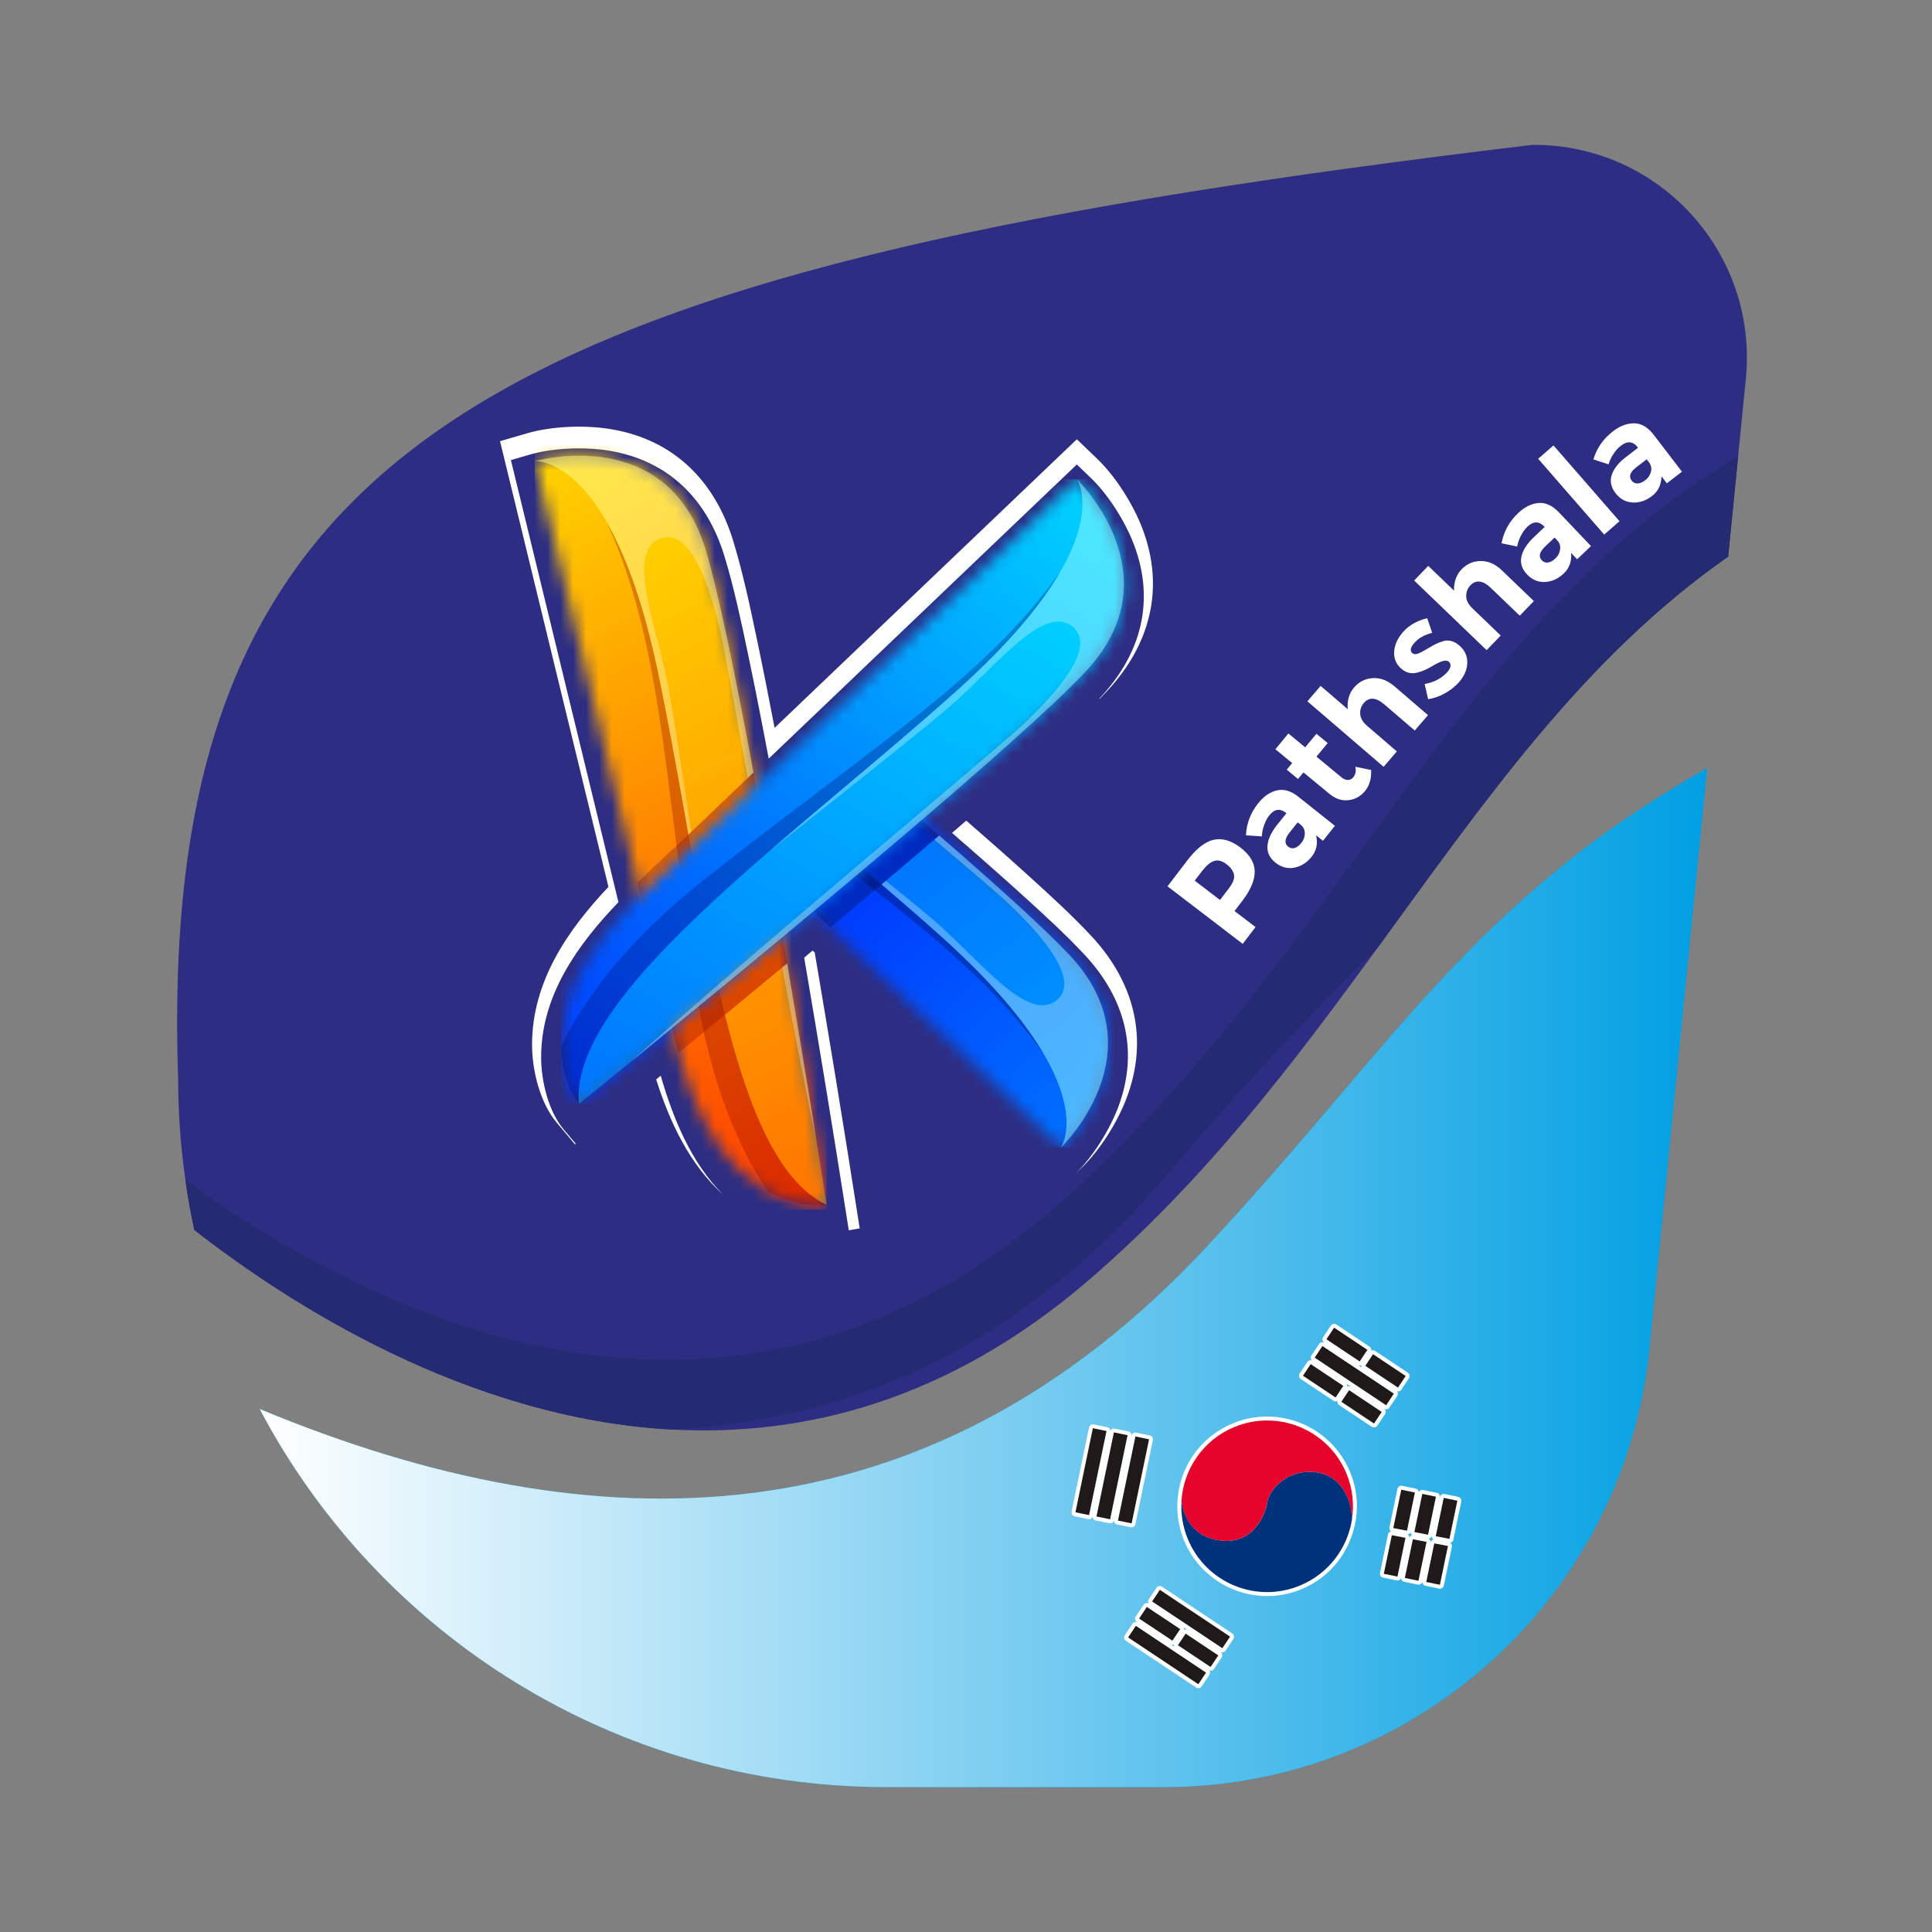 <svg width="150" height="150" viewBox="0 0 150 150" fill="none" xmlns="http://www.w3.org/2000/svg">
<rect x="0" y="0" width="150" height="150" fill="#808080" stroke="none"/>
<path d="M132.54 59.648L128.065 104.633C126.136 123.998 109.845 138.75 90.382 138.75H68.807C47.7 138.75 29.365 126.849 20.16 109.393C46.278 120.248 71.982 120.056 93.648 96.839C108.23 81.209 114.318 69.96 132.54 59.648Z" fill="#009FE3"/>
<path d="M132.54 59.648L128.065 104.633C126.136 123.998 109.845 138.75 90.382 138.75H68.807C47.7 138.75 29.365 126.849 20.16 109.393C46.278 120.248 71.982 120.056 93.648 96.839C108.23 81.209 114.318 69.96 132.54 59.648Z" fill="url(#paint0_linear_35_500)"/>
<path d="M135.547 29.415L134.95 35.413L134.174 43.214C123.017 51.003 115.283 62.152 106.947 73.598C100.457 82.507 93.598 91.602 84.467 99.441C73.654 108.719 62.486 111.546 52.185 110.991C36.233 110.13 22.354 101.165 15.089 95.494C14.812 94.213 14.572 92.914 14.394 91.602C14.024 89.048 13.834 86.429 13.834 83.775C13.78 82.243 13.754 80.74 13.754 79.274C13.754 32.757 41.399 20.535 118.943 11.25H119.116C128.866 11.252 136.515 19.681 135.547 29.415Z" fill="#2D2E83"/>
<path d="M134.95 35.413L134.174 43.214C123.017 51.003 115.283 62.152 106.947 73.598C101.596 78.849 96.11 84.724 90.525 91.294C79.283 104.526 66.119 110.301 52.185 110.991C36.233 110.13 22.354 101.165 15.089 95.494C14.812 94.213 14.572 92.914 14.394 91.602C27.491 101.201 55.61 116.311 81.662 93.955C103.745 74.998 112.539 48.7 134.95 35.413Z" fill="#242B72"/>
<path d="M104.821 114.283C103.353 110.733 99.267 109.039 95.714 110.51C93.231 111.537 91.587 113.842 91.419 116.524C91.352 117.585 91.528 118.626 91.936 119.615C93.404 123.165 97.49 124.856 101.043 123.388C103.282 122.461 104.848 120.488 105.253 118.052C105.256 118.04 105.265 118.03 105.267 118.019C105.467 116.759 105.312 115.467 104.821 114.283Z" fill="white"/>
<path d="M84.493 117.943C84.555 117.957 84.619 117.95 84.674 117.926C84.745 117.895 84.797 117.834 84.83 117.76C84.832 117.815 84.844 117.867 84.875 117.914C84.92 117.983 84.989 118.031 85.07 118.047L86.127 118.265C86.189 118.28 86.253 118.27 86.308 118.249C86.398 118.211 86.469 118.13 86.49 118.028V118.023C86.483 118.095 86.495 118.166 86.535 118.227C86.58 118.296 86.649 118.344 86.73 118.36L87.788 118.578C87.849 118.593 87.913 118.583 87.968 118.562C88.058 118.524 88.129 118.443 88.15 118.341L89.507 111.814C89.524 111.734 89.507 111.651 89.464 111.582C89.419 111.513 89.351 111.466 89.27 111.449L88.212 111.228C88.15 111.214 88.087 111.221 88.032 111.245C87.942 111.283 87.871 111.364 87.849 111.466L87.847 111.473C87.856 111.402 87.842 111.328 87.802 111.266C87.757 111.198 87.688 111.15 87.607 111.134L86.55 110.915C86.488 110.901 86.424 110.911 86.369 110.932C86.298 110.96 86.246 111.022 86.213 111.096C86.21 111.041 86.198 110.989 86.168 110.941C86.123 110.873 86.054 110.825 85.973 110.809L84.915 110.59C84.854 110.576 84.79 110.586 84.735 110.607C84.645 110.645 84.574 110.726 84.553 110.828L83.196 117.355C83.179 117.435 83.196 117.518 83.239 117.587C83.284 117.656 83.352 117.703 83.433 117.72L84.493 117.943Z" fill="white"/>
<path d="M103.522 108.752C103.61 108.812 103.719 108.819 103.811 108.781C103.825 108.776 103.832 108.759 103.847 108.752C103.835 108.797 103.83 108.845 103.84 108.892C103.856 108.973 103.904 109.044 103.97 109.089L106.505 110.775C106.593 110.835 106.702 110.842 106.795 110.804C106.849 110.78 106.899 110.742 106.932 110.69L107.532 109.791C107.577 109.722 107.594 109.639 107.577 109.559C107.561 109.478 107.516 109.409 107.447 109.364L107.452 109.367C107.539 109.426 107.649 109.433 107.741 109.395C107.796 109.371 107.845 109.333 107.879 109.281L108.479 108.382C108.524 108.313 108.54 108.23 108.524 108.152C108.514 108.1 108.486 108.057 108.453 108.017C108.519 108.036 108.59 108.041 108.654 108.015C108.709 107.991 108.759 107.953 108.792 107.901L109.392 107.002C109.437 106.933 109.453 106.85 109.437 106.772C109.42 106.691 109.373 106.62 109.306 106.575L106.771 104.886C106.683 104.827 106.574 104.82 106.482 104.858C106.477 104.86 106.475 104.865 106.47 104.867C106.477 104.829 106.477 104.791 106.47 104.754C106.453 104.673 106.406 104.602 106.339 104.557L103.754 102.835C103.666 102.775 103.557 102.768 103.465 102.806C103.41 102.83 103.36 102.868 103.327 102.92L102.727 103.819C102.682 103.888 102.666 103.971 102.682 104.049C102.699 104.13 102.746 104.201 102.813 104.246L102.82 104.251C102.734 104.203 102.637 104.196 102.552 104.229C102.497 104.253 102.447 104.291 102.414 104.343L101.814 105.242C101.769 105.311 101.752 105.394 101.769 105.475C101.781 105.534 101.814 105.586 101.857 105.626C101.786 105.603 101.71 105.595 101.641 105.624C101.586 105.645 101.537 105.686 101.503 105.738L100.903 106.637C100.858 106.705 100.842 106.788 100.858 106.869C100.875 106.95 100.922 107.021 100.989 107.066L103.522 108.752ZM104.622 107.647C104.608 107.652 104.601 107.668 104.587 107.675C104.599 107.63 104.603 107.583 104.594 107.536C104.587 107.5 104.572 107.469 104.553 107.438L104.909 107.675C104.821 107.616 104.712 107.609 104.622 107.647ZM105.694 105.984C105.687 106.022 105.687 106.06 105.694 106.098C105.701 106.129 105.716 106.155 105.73 106.184L105.417 105.975C105.502 106.022 105.599 106.03 105.682 105.996C105.687 105.994 105.69 105.987 105.694 105.984Z" fill="white"/>
<path d="M90.216 123.189C90.129 123.13 90.019 123.123 89.927 123.161C89.872 123.184 89.823 123.222 89.789 123.274L89.189 124.173C89.144 124.242 89.128 124.325 89.144 124.406C89.151 124.444 89.168 124.477 89.187 124.508C89.102 124.46 89.004 124.453 88.921 124.486C88.867 124.51 88.817 124.548 88.784 124.6L88.184 125.499C88.139 125.568 88.122 125.651 88.139 125.732C88.155 125.812 88.203 125.883 88.269 125.928L88.326 125.966C88.243 125.921 88.148 125.914 88.065 125.947C88.011 125.971 87.961 126.009 87.928 126.061L87.328 126.96C87.282 127.029 87.266 127.112 87.282 127.193C87.299 127.273 87.347 127.344 87.413 127.389L92.868 131.021C92.956 131.08 93.065 131.087 93.157 131.049C93.212 131.025 93.262 130.987 93.295 130.935L93.895 130.036C93.94 129.968 93.957 129.884 93.94 129.804C93.933 129.764 93.916 129.726 93.892 129.69C93.966 129.716 94.042 129.723 94.111 129.695C94.165 129.671 94.215 129.633 94.248 129.581L94.848 128.682C94.893 128.613 94.91 128.53 94.893 128.45C94.877 128.369 94.829 128.298 94.763 128.253L94.734 128.234C94.822 128.291 94.929 128.298 95.021 128.262C95.076 128.241 95.126 128.201 95.159 128.148L95.759 127.249C95.804 127.181 95.821 127.098 95.804 127.017C95.787 126.936 95.74 126.865 95.674 126.82L90.216 123.189ZM91.141 127.676C91.146 127.674 91.148 127.669 91.153 127.667C91.146 127.705 91.146 127.743 91.153 127.781C91.158 127.809 91.172 127.835 91.186 127.861L90.88 127.657C90.963 127.7 91.058 127.71 91.141 127.676ZM91.924 126.545C91.931 126.507 91.931 126.469 91.924 126.431C91.917 126.398 91.903 126.367 91.886 126.339L92.223 126.562C92.135 126.505 92.028 126.498 91.936 126.533C91.931 126.536 91.929 126.543 91.924 126.545Z" fill="white"/>
<path d="M113.213 116.214L112.155 115.993C112.093 115.979 112.029 115.986 111.975 116.01C111.885 116.048 111.813 116.128 111.792 116.23V116.235C111.799 116.164 111.787 116.093 111.747 116.034C111.702 115.965 111.633 115.917 111.552 115.901L110.495 115.683C110.433 115.668 110.369 115.678 110.314 115.699C110.243 115.728 110.191 115.789 110.158 115.863C110.156 115.808 110.144 115.756 110.113 115.709C110.068 115.64 109.999 115.592 109.918 115.576L108.861 115.358C108.799 115.343 108.735 115.35 108.68 115.374C108.59 115.412 108.519 115.493 108.498 115.595L107.879 118.571C107.862 118.652 107.879 118.737 107.924 118.804C107.95 118.844 107.988 118.872 108.028 118.896C108 118.899 107.971 118.894 107.947 118.903C107.857 118.941 107.786 119.022 107.765 119.124L107.143 122.119C107.127 122.2 107.143 122.283 107.186 122.352C107.231 122.421 107.3 122.468 107.381 122.485L108.438 122.703C108.5 122.717 108.564 122.708 108.619 122.686C108.69 122.655 108.742 122.594 108.775 122.52C108.778 122.575 108.789 122.627 108.82 122.674C108.865 122.743 108.934 122.791 109.015 122.807L110.072 123.028C110.134 123.042 110.198 123.035 110.253 123.011C110.343 122.973 110.414 122.893 110.435 122.791L110.438 122.783C110.428 122.855 110.442 122.928 110.483 122.99C110.528 123.059 110.597 123.106 110.677 123.123L111.735 123.343C111.797 123.357 111.861 123.35 111.915 123.327C112.005 123.289 112.077 123.208 112.098 123.106L112.724 120.096C112.741 120.016 112.724 119.93 112.679 119.864C112.653 119.824 112.615 119.795 112.575 119.771C112.601 119.769 112.632 119.774 112.655 119.764C112.745 119.726 112.817 119.646 112.838 119.544L113.452 116.584C113.469 116.503 113.452 116.42 113.41 116.351C113.362 116.278 113.291 116.23 113.213 116.214ZM109.51 118.963C109.513 119.02 109.525 119.074 109.555 119.122C109.582 119.162 109.619 119.19 109.66 119.214C109.631 119.216 109.603 119.212 109.579 119.221C109.508 119.25 109.458 119.311 109.425 119.382C109.423 119.325 109.411 119.271 109.38 119.224C109.354 119.183 109.316 119.155 109.276 119.131C109.304 119.129 109.333 119.133 109.356 119.124C109.425 119.095 109.477 119.036 109.51 118.963ZM111.059 119.757C111.071 119.681 111.057 119.605 111.014 119.541C110.988 119.501 110.95 119.473 110.91 119.449C110.938 119.446 110.967 119.451 110.99 119.442C111.078 119.406 111.147 119.328 111.171 119.228C111.159 119.304 111.173 119.38 111.216 119.444C111.242 119.484 111.28 119.513 111.32 119.537C111.292 119.539 111.263 119.534 111.239 119.544C111.152 119.579 111.083 119.658 111.059 119.757Z" fill="white"/>
<path d="M107.438 122.188L108.498 122.406L109.121 119.397L108.061 119.193L107.438 122.188Z" fill="#1F191A"/>
<path d="M109.852 115.879L108.794 115.661L108.175 118.638L109.238 118.842L109.852 115.879Z" fill="#1F191A"/>
<path d="M111.486 116.204L110.428 115.984L109.812 118.951L110.874 119.155L111.486 116.204Z" fill="#1F191A"/>
<path d="M109.072 122.511L110.129 122.731L110.758 119.712L109.695 119.508L109.072 122.511Z" fill="#1F191A"/>
<path d="M113.149 116.515L112.091 116.297L111.472 119.271L112.534 119.475L113.149 116.515Z" fill="#1F191A"/>
<path d="M110.734 122.824L111.792 123.042L112.418 120.032L111.358 119.828L110.734 122.824Z" fill="#1F191A"/>
<path d="M95.833 110.794C93.399 111.802 91.879 114.082 91.727 116.543C91.865 117.516 92.401 119.162 94.448 119.56C97.403 120.134 98.304 117.35 98.389 116.643C98.475 115.936 99.573 114.243 101.762 114.274C103.878 114.302 104.945 116.154 104.964 117.971C105.146 116.804 105.021 115.573 104.537 114.402C103.13 111.003 99.234 109.388 95.833 110.794Z" fill="#E6042D"/>
<path d="M101.764 114.274C99.575 114.243 98.477 115.936 98.392 116.643C98.306 117.35 97.405 120.137 94.45 119.56C92.403 119.162 91.867 117.516 91.73 116.543C91.668 117.523 91.824 118.529 92.225 119.496C93.632 122.895 97.528 124.51 100.929 123.101C103.159 122.179 104.62 120.189 104.969 117.969C104.945 116.152 103.88 114.302 101.764 114.274Z" fill="#00317B"/>
<path d="M84.849 110.885L83.496 117.413L84.555 117.632L85.908 111.104L84.849 110.885Z" fill="#1F191A"/>
<path d="M86.483 111.209L85.13 117.737L86.189 117.957L87.542 111.429L86.483 111.209Z" fill="#1F191A"/>
<path d="M88.154 111.528L86.8 118.056L87.859 118.276L89.213 111.748L88.154 111.528Z" fill="#1F191A"/>
<path d="M101.762 105.91L101.162 106.81L103.696 108.499L104.296 107.599L101.762 105.91Z" fill="#1F191A"/>
<path d="M104.743 107.934L104.143 108.834L106.677 110.522L107.277 109.622L104.743 107.934Z" fill="#1F191A"/>
<path d="M102.671 104.507L102.072 105.407L107.62 109.104L108.219 108.204L102.671 104.507Z" fill="#1F191A"/>
<path d="M103.581 103.081L102.982 103.981L105.565 105.702L106.165 104.802L103.581 103.081Z" fill="#1F191A"/>
<path d="M106.602 105.142L106.003 106.042L108.539 107.732L109.138 106.832L106.602 105.142Z" fill="#1F191A"/>
<path d="M88.186 126.229L87.587 127.129L93.038 130.762L93.638 129.862L88.186 126.229Z" fill="#1F191A"/>
<path d="M90.051 123.435L89.451 124.335L94.903 127.967L95.502 127.067L90.051 123.435Z" fill="#1F191A"/>
<path d="M89.042 124.762L88.442 125.662L91.026 127.383L91.626 126.483L89.042 124.762Z" fill="#1F191A"/>
<path d="M92.053 126.835L91.453 127.735L93.989 129.425L94.589 128.525L92.053 126.835Z" fill="#1F191A"/>
<path fill-rule="evenodd" clip-rule="evenodd" d="M44.7 88.799L44.639 88.849L43.22 87.157C41.92 85.606 41.309 83.1 41.309 81.107C41.309 76.245 44.029 72.258 47.24 68.857L38.823 34.254L40.889 33.651C42.85 33.08 45.4 32.985 47.413 33.317C52.304 34.123 55.504 37.33 56.926 41.997C57.695 44.521 58.238 47.113 58.779 49.694C59.256 51.961 59.704 54.235 60.138 56.512L83.606 34.106L85.16 35.596C86.635 37.01 87.992 39.17 88.713 41.079C90.456 45.711 89.277 50.099 85.95 53.657C85.743 53.877 85.532 54.098 85.321 54.314C85.35 54.257 85.385 54.202 85.433 54.152C88.585 50.78 89.695 46.674 88.049 42.306C87.375 40.515 86.068 38.423 84.669 37.083L83.604 36.063L59.682 58.901C59.175 56.202 58.648 53.505 58.084 50.818C57.553 48.292 56.998 45.652 56.246 43.183C54.899 38.76 51.908 35.755 47.295 34.993C45.407 34.683 42.943 34.766 41.083 35.309L39.667 35.722L48.016 70.045C44.826 73.366 42.013 77.291 42.013 82.087C42.013 83.892 42.563 86.256 43.759 87.682L44.7 88.799ZM56.123 92.738C53.544 90.393 52.012 87.165 50.945 83.806L51.298 83.517C52.28 86.906 53.672 90.269 56.123 92.738ZM63.254 73.954C64.345 80.36 65.398 86.771 66.404 93.189L66.746 95.371L65.899 95.52L65.704 94.278C64.661 87.627 63.57 80.984 62.436 74.348C62.654 74.165 62.875 73.983 63.093 73.8L63.254 73.954ZM75.021 63.713C76.674 65.148 78.317 66.597 79.937 68.067C81.571 69.55 83.208 71.042 84.714 72.654C88.041 76.214 89.22 80.602 87.475 85.234C86.756 87.143 85.399 89.304 83.924 90.718L83.436 91.187C84.835 89.847 86.139 87.755 86.815 85.965C88.461 81.596 87.351 77.49 84.199 74.118C82.719 72.536 81.066 71.027 79.463 69.571C77.634 67.913 75.779 66.284 73.913 64.669C74.283 64.349 74.653 64.031 75.021 63.713Z" fill="white"/>
<mask id="mask0_35_500" style="mask-type:luminance" maskUnits="userSpaceOnUse" x="41" y="35" width="24" height="59">
<path d="M51.035 74.934L41.52 35.809C41.52 35.809 51.782 32.816 54.775 42.652C57.769 52.487 64.182 93.537 64.182 93.537C64.182 93.537 62.059 93.912 59.502 92.435C53.656 89.062 52.503 80.974 51.035 74.934Z" fill="white"/>
</mask>
<g mask="url(#mask0_35_500)">
<path d="M64.182 32.816H41.517V93.912H64.182V32.816Z" fill="url(#paint1_linear_35_500)"/>
</g>
<path opacity="0.3" fill-rule="evenodd" clip-rule="evenodd" d="M51.035 74.934L49.479 68.535C50.86 67.19 52.278 65.914 53.571 64.681L58.499 59.975C59.395 64.816 60.299 69.993 61.115 74.798C58.312 77.125 55.499 79.442 52.679 81.748C52.026 79.418 51.55 77.052 51.035 74.934Z" fill="#870000"/>
<path opacity="0.3" fill-rule="evenodd" clip-rule="evenodd" d="M47.105 40.534C50.162 47.265 51.09 54.209 52.304 63.919C52.731 67.327 53.193 71.075 53.796 75.273C53.843 75.602 53.891 75.937 53.941 76.274C55.105 84.236 57.47 89.342 59.63 92.508C62.13 93.898 64.182 93.537 64.182 93.537C59.808 91.505 57.327 83.982 55.361 74.779C54.607 71.243 53.926 67.458 53.246 63.644C52.553 59.762 51.856 55.846 51.075 52.127C49.916 46.608 48.495 42.953 47.105 40.534Z" fill="#870000"/>
<path opacity="0.3" fill-rule="evenodd" clip-rule="evenodd" d="M56.284 78.792C58.112 86.114 60.463 91.811 64.182 93.537C64.182 93.537 62.849 85.011 61.115 74.798C59.507 76.134 57.897 77.464 56.284 78.792ZM51.075 52.127C51.856 55.846 52.551 59.762 53.246 63.644L53.452 64.792L53.571 64.678L58.499 59.973C57.121 52.532 55.762 45.894 54.775 42.65C51.782 32.814 41.52 35.807 41.52 35.807C41.52 35.807 44.245 35.548 47.108 40.529C48.495 42.953 49.916 46.608 51.075 52.127Z" fill="#FFFF00"/>
<path opacity="0.3" fill-rule="evenodd" clip-rule="evenodd" d="M60.736 75.114C61.675 80.14 62.602 84.914 63.366 88.412C62.813 84.975 62.019 80.116 61.115 74.801L60.736 75.114ZM51.075 52.127C51.856 55.846 52.551 59.762 53.246 63.644L53.452 64.792L53.571 64.678L53.658 64.595C53.068 60.603 52.333 55.76 51.894 53.353C51.075 48.852 48.618 43.121 51.075 41.893C53.53 40.664 55.169 45.576 55.987 49.26C56.296 50.647 57.074 54.964 58.053 60.4L58.499 59.973C57.121 52.532 55.762 45.894 54.775 42.65C51.782 32.814 41.52 35.807 41.52 35.807C41.52 35.807 44.245 35.548 47.108 40.529C48.495 42.953 49.916 46.608 51.075 52.127Z" fill="white"/>
<mask id="mask1_35_500" style="mask-type:luminance" maskUnits="userSpaceOnUse" x="57" y="57" width="30" height="33">
<path d="M57.982 65.807L82.371 89.088C82.371 89.088 90.095 81.698 83.073 74.186C80.072 70.978 72.454 64.382 64.708 57.878L57.982 65.807Z" fill="white"/>
</mask>
<g mask="url(#mask1_35_500)">
<path d="M90.093 57.881H57.982V89.091H90.093V57.881Z" fill="url(#paint2_linear_35_500)"/>
</g>
<path opacity="0.3" fill-rule="evenodd" clip-rule="evenodd" d="M57.982 65.807L64.471 72.002C65.197 71.395 65.923 70.788 66.646 70.181C68.743 68.421 70.837 66.651 72.917 64.868C70.344 62.639 67.533 60.255 64.708 57.881L57.982 65.807Z" fill="#01052D"/>
<path opacity="0.3" fill-rule="evenodd" clip-rule="evenodd" d="M81.073 81.89C76.773 75.875 71.223 71.601 63.42 65.693C62.377 64.903 61.295 64.085 60.169 63.229L60.94 62.321C61.993 63.215 63.057 64.116 64.127 65.017C67.144 67.56 70.185 70.119 73.016 72.654C77.219 76.418 79.674 79.478 81.073 81.89Z" fill="#01052D"/>
<path opacity="0.3" fill-rule="evenodd" clip-rule="evenodd" d="M73.019 72.654C71.541 71.331 70.004 69.998 68.444 68.668C69.94 67.406 71.432 66.142 72.917 64.868C77.397 68.748 81.166 72.152 83.073 74.189C90.093 81.698 82.371 89.091 82.371 89.091C82.371 89.091 83.957 86.861 81.073 81.89C79.674 79.478 77.219 76.418 73.019 72.654Z" fill="#00FFFF"/>
<path opacity="0.3" fill-rule="evenodd" clip-rule="evenodd" d="M73.019 72.654C71.541 71.331 70.004 69.998 68.444 68.668L68.776 68.388C70.218 69.552 71.501 70.6 72.364 71.331C75.853 74.291 79.588 79.283 81.88 77.77C84.171 76.257 80.737 72.384 77.954 69.834C77.191 69.132 75.201 67.436 72.544 65.188L72.917 64.868C77.397 68.748 81.166 72.152 83.073 74.189C90.093 81.698 82.371 89.091 82.371 89.091C82.371 89.091 83.957 86.861 81.073 81.89C79.674 79.478 77.219 76.418 73.019 72.654Z" fill="white"/>
<mask id="mask2_35_500" style="mask-type:luminance" maskUnits="userSpaceOnUse" x="43" y="37" width="45" height="49">
<path d="M54.481 65.022L83.604 37.218C83.604 37.218 91.326 44.608 84.306 52.12C77.286 59.629 44.942 85.708 44.942 85.708C44.942 85.708 43.557 84.058 43.557 81.105C43.557 74.357 49.984 69.315 54.481 65.022Z" fill="white"/>
</mask>
<g mask="url(#mask2_35_500)">
<path d="M91.329 37.221H43.557V85.711H91.329V37.221Z" fill="url(#paint3_linear_35_500)"/>
</g>
<path opacity="0.3" fill-rule="evenodd" clip-rule="evenodd" d="M82.309 44.419C78.009 50.434 72.459 54.707 64.656 60.615C61.919 62.688 58.905 64.963 55.568 67.584C55.304 67.79 55.041 67.999 54.773 68.21C48.459 73.2 45.22 77.799 43.557 81.254C43.602 84.115 44.942 85.711 44.942 85.711C44.515 80.906 49.79 74.995 56.777 68.694C59.462 66.272 62.401 63.791 65.363 61.294C68.38 58.751 71.42 56.192 74.252 53.657C78.455 49.893 80.91 46.833 82.309 44.419Z" fill="#020C6A"/>
<path opacity="0.3" fill-rule="evenodd" clip-rule="evenodd" d="M74.254 53.654C71.423 56.19 68.38 58.751 65.365 61.291C62.401 63.789 59.464 66.27 56.779 68.691C49.792 74.993 44.518 80.903 44.944 85.708C44.944 85.708 52.482 79.632 61.068 72.5C63.876 70.166 66.798 67.721 69.603 65.338C75.991 59.913 81.785 54.816 84.308 52.117C91.329 44.608 83.606 37.216 83.606 37.216C83.606 37.216 85.193 39.445 82.309 44.416C80.91 46.833 78.455 49.893 74.254 53.654Z" fill="#00FFFF"/>
<path opacity="0.3" fill-rule="evenodd" clip-rule="evenodd" d="M74.254 53.654C71.423 56.19 68.38 58.751 65.365 61.291C63.461 62.897 61.568 64.493 59.747 66.073C59.827 66.009 70.125 57.923 73.602 54.975C77.091 52.016 80.827 47.023 83.118 48.536C85.409 50.049 81.975 53.922 79.192 56.472C76.413 59.022 57.446 74.725 48.977 82.435C51.984 79.988 56.369 76.399 61.068 72.498C63.876 70.164 66.798 67.719 69.603 65.335C75.991 59.911 81.785 54.814 84.308 52.115C91.329 44.606 83.606 37.213 83.606 37.213C83.606 37.213 85.193 39.443 82.309 44.414C80.91 46.833 78.455 49.893 74.254 53.654Z" fill="white"/>
<path d="M94.241 65.198C94.903 65.055 95.593 65.259 96.314 65.809C97.035 66.362 97.403 66.974 97.415 67.65C97.426 68.326 97.104 69.094 96.442 69.958L95.849 70.733L97.479 71.978L96.483 73.281L90.646 68.814L92.223 66.751C92.908 65.862 93.582 65.342 94.241 65.198ZM95.806 67.911C95.75 67.621 95.555 67.346 95.216 67.09C94.879 66.832 94.561 66.751 94.265 66.846C93.968 66.941 93.655 67.202 93.326 67.631L92.757 68.373L94.72 69.875L95.391 68.997C95.726 68.563 95.864 68.203 95.806 67.911Z" fill="white"/>
<path d="M103.64 64.118L102.715 65.278L102.182 64.851C102.329 65.489 102.215 66.042 101.84 66.509C101.465 66.979 101.017 67.263 100.493 67.365C99.969 67.467 99.48 67.337 99.027 66.976C98.574 66.616 98.368 66.182 98.406 65.674C98.444 65.167 98.691 64.628 99.144 64.057L99.879 63.137L99.855 63.118C99.383 62.743 98.949 62.802 98.551 63.303C98.38 63.516 98.242 63.777 98.138 64.083C98.034 64.389 97.977 64.673 97.972 64.939L96.736 64.854C96.777 63.936 97.094 63.106 97.69 62.359C98.119 61.823 98.603 61.491 99.141 61.365C99.68 61.239 100.242 61.408 100.823 61.872L103.64 64.118ZM100.965 64.016L100.752 63.846L100.135 64.619C99.741 65.112 99.698 65.482 100.004 65.727C100.163 65.852 100.332 65.892 100.512 65.84C100.69 65.79 100.868 65.655 101.043 65.437C101.219 65.219 101.304 64.972 101.304 64.697C101.304 64.422 101.19 64.194 100.965 64.016Z" fill="white"/>
<path d="M102.208 58.746L104.162 60.359C104.331 60.497 104.497 60.563 104.663 60.554C104.829 60.547 104.961 60.483 105.059 60.362C105.246 60.134 105.303 59.859 105.227 59.532L106.453 59.781C106.486 60.445 106.33 60.985 105.986 61.405C105.64 61.825 105.21 62.065 104.696 62.126C104.181 62.188 103.685 62.022 103.211 61.63L101.2 59.97L100.778 60.48L99.903 59.757L100.325 59.247L99.02 58.17L100.031 56.946L101.335 58.023L102.205 56.97L103.081 57.693L102.208 58.746Z" fill="white"/>
<path d="M106.138 56.351L108.45 58.339L107.423 59.534L101.506 54.449L102.533 53.254L104.639 55.063C104.582 54.387 104.748 53.823 105.132 53.374C105.519 52.926 106.003 52.684 106.586 52.649C107.17 52.615 107.729 52.827 108.261 53.282L110.869 55.523L109.842 56.719L107.497 54.705C106.837 54.138 106.299 54.098 105.884 54.582C105.678 54.821 105.585 55.103 105.607 55.431C105.626 55.756 105.801 56.064 106.138 56.351Z" fill="white"/>
<path d="M113.336 50.147C113.749 50.519 113.943 50.972 113.919 51.501C113.893 52.03 113.67 52.53 113.248 52.997C112.966 53.31 112.617 53.583 112.2 53.82C111.783 54.057 111.341 54.212 110.879 54.285L110.611 53.106C111.344 52.976 111.934 52.663 112.38 52.167C112.515 52.016 112.594 51.871 112.615 51.728C112.634 51.586 112.596 51.47 112.496 51.38C112.397 51.29 112.252 51.271 112.058 51.316C111.863 51.363 111.626 51.47 111.344 51.636C111.062 51.802 110.839 51.923 110.677 51.996C110.516 52.072 110.314 52.144 110.075 52.21C109.591 52.35 109.155 52.243 108.768 51.892C108.381 51.541 108.206 51.1 108.244 50.569C108.282 50.035 108.524 49.523 108.97 49.027C109.416 48.534 110.03 48.19 110.808 47.995L111.194 49.136C110.616 49.274 110.163 49.525 109.838 49.886C109.51 50.246 109.446 50.517 109.643 50.697C109.752 50.796 109.89 50.815 110.056 50.758C110.222 50.702 110.466 50.576 110.789 50.386C111.111 50.196 111.346 50.066 111.491 49.992C111.636 49.921 111.825 49.848 112.06 49.777C112.494 49.653 112.921 49.774 113.336 50.147Z" fill="white"/>
<path d="M114.316 47.229L116.514 49.343L115.421 50.479L109.795 45.071L110.888 43.935L112.89 45.858C112.871 45.18 113.068 44.627 113.478 44.201C113.889 43.774 114.387 43.56 114.973 43.558C115.558 43.556 116.104 43.797 116.609 44.284L119.088 46.667L117.994 47.803L115.765 45.662C115.139 45.059 114.603 44.988 114.161 45.448C113.943 45.676 113.834 45.953 113.836 46.281C113.836 46.605 113.995 46.923 114.316 47.229Z" fill="white"/>
<path d="M123.523 42.398L122.448 43.42L121.976 42.925C122.036 43.577 121.846 44.108 121.412 44.521C120.978 44.933 120.494 45.156 119.96 45.185C119.427 45.213 118.959 45.019 118.561 44.599C118.163 44.179 118.015 43.721 118.122 43.223C118.229 42.725 118.547 42.225 119.073 41.722L119.927 40.911L119.906 40.887C119.491 40.451 119.052 40.453 118.589 40.892C118.393 41.079 118.219 41.319 118.075 41.608C117.928 41.898 117.835 42.173 117.795 42.434L116.581 42.18C116.747 41.276 117.174 40.496 117.866 39.839C118.364 39.365 118.888 39.104 119.441 39.051C119.993 39.002 120.525 39.244 121.037 39.782L123.523 42.398ZM120.885 41.931L120.698 41.734L119.982 42.415C119.524 42.849 119.431 43.209 119.702 43.494C119.842 43.641 120.003 43.703 120.188 43.676C120.373 43.65 120.565 43.541 120.769 43.349C120.973 43.157 121.092 42.922 121.127 42.652C121.165 42.379 121.085 42.139 120.885 41.931Z" fill="white"/>
<path d="M125.738 40.468L124.55 41.504L119.424 35.62L120.613 34.583L125.738 40.468Z" fill="white"/>
<path d="M130.588 36.623L129.412 37.524L128.997 36.981C128.985 37.636 128.74 38.143 128.266 38.508C127.789 38.874 127.287 39.042 126.753 39.014C126.219 38.985 125.776 38.741 125.425 38.283C125.074 37.823 124.977 37.353 125.135 36.87C125.294 36.386 125.664 35.923 126.243 35.48L127.178 34.763L127.159 34.737C126.793 34.258 126.355 34.213 125.849 34.602C125.631 34.768 125.437 34.986 125.259 35.259C125.083 35.532 124.96 35.795 124.891 36.051L123.712 35.669C123.973 34.789 124.483 34.059 125.24 33.48C125.785 33.063 126.336 32.859 126.888 32.866C127.443 32.876 127.946 33.174 128.397 33.763L130.588 36.623ZM128.017 35.878L127.851 35.66L127.066 36.26C126.566 36.644 126.433 36.99 126.672 37.304C126.796 37.465 126.95 37.543 127.137 37.538C127.322 37.534 127.526 37.446 127.749 37.275C127.972 37.104 128.117 36.886 128.181 36.62C128.247 36.352 128.193 36.106 128.017 35.878Z" fill="white"/>
<defs>
<linearGradient id="paint0_linear_35_500" x1="20.159" y1="99.197" x2="132.539" y2="99.197" gradientUnits="userSpaceOnUse">
<stop stop-color="white"/>
<stop offset="1" stop-color="#009FE3"/>
</linearGradient>
<linearGradient id="paint1_linear_35_500" x1="78.059" y1="112.032" x2="30.995" y2="21.174" gradientUnits="userSpaceOnUse">
<stop stop-color="#FF0000"/>
<stop offset="1" stop-color="#FFFF00"/>
</linearGradient>
<linearGradient id="paint2_linear_35_500" x1="49.749" y1="45.979" x2="131.274" y2="138.305" gradientUnits="userSpaceOnUse">
<stop stop-color="#0000FF"/>
<stop offset="1" stop-color="#00FFFF"/>
</linearGradient>
<linearGradient id="paint3_linear_35_500" x1="37.608" y1="108.093" x2="92.758" y2="21.903" gradientUnits="userSpaceOnUse">
<stop stop-color="#0000FF"/>
<stop offset="1" stop-color="#00FFFF"/>
</linearGradient>
</defs>
</svg>
